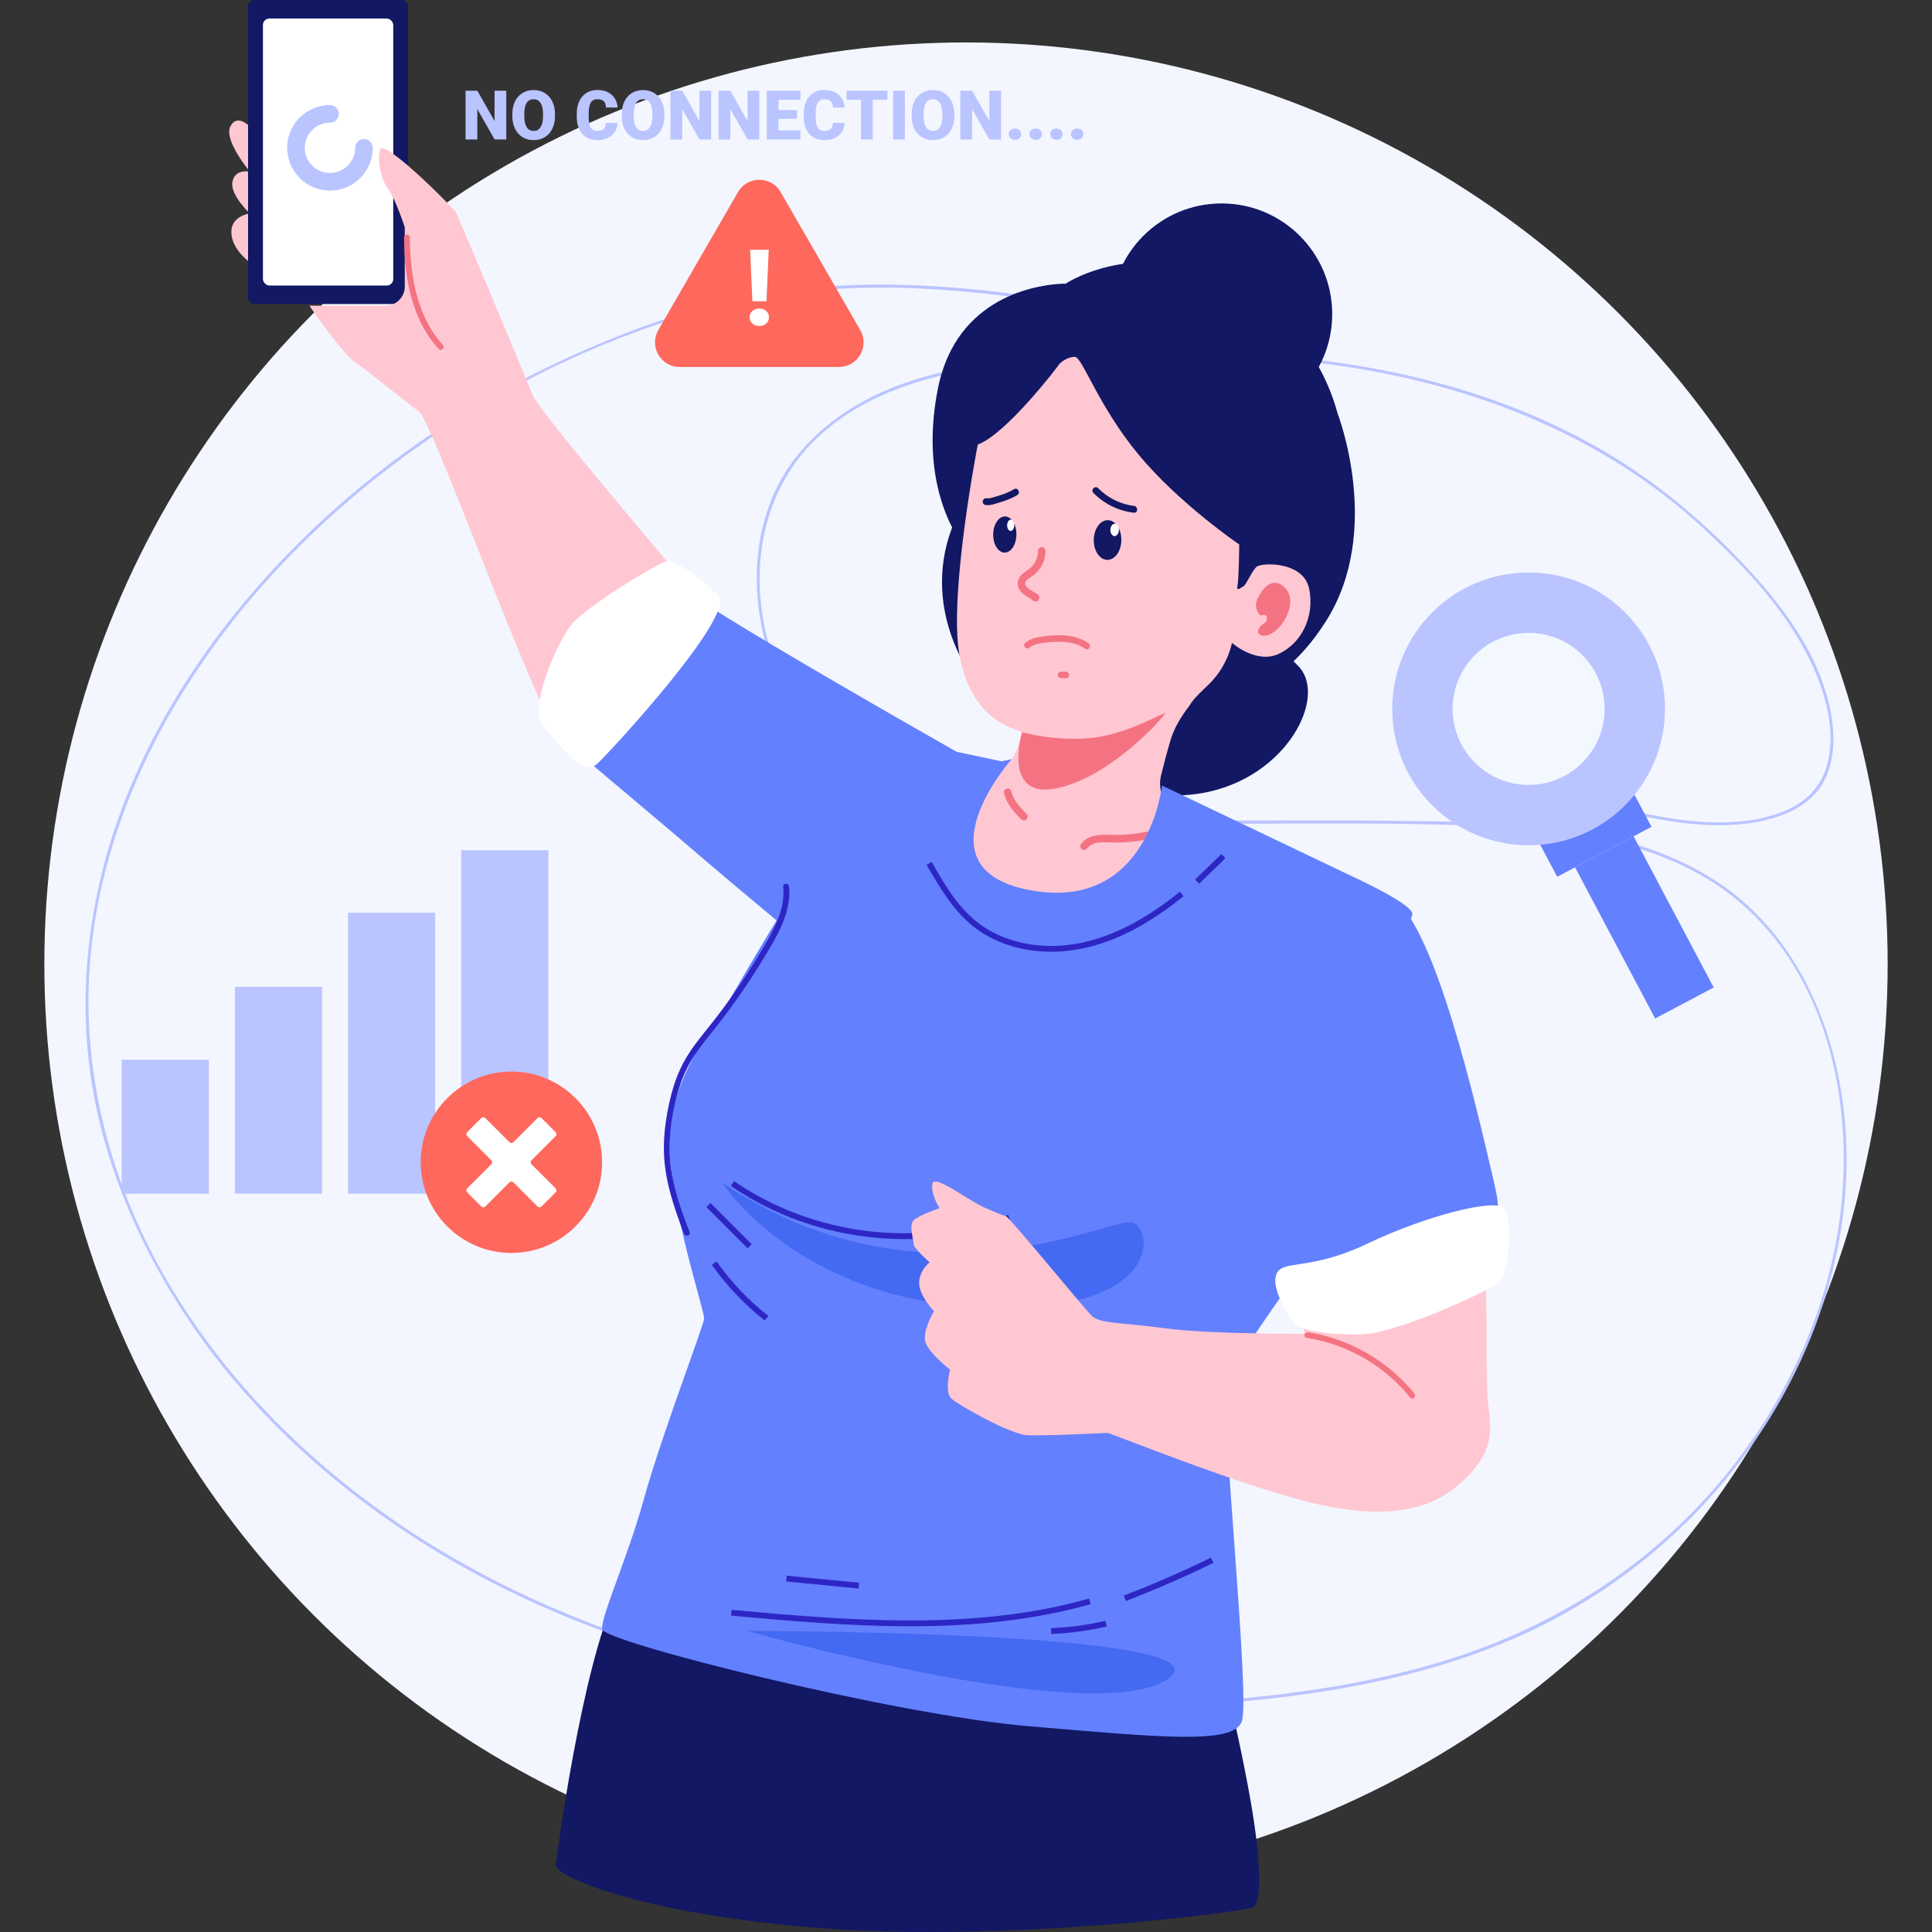 <?xml version="1.0" encoding="UTF-8"?>
<svg id="Layer_2" data-name="Layer 2" xmlns="http://www.w3.org/2000/svg" viewBox="0 0 1000 1000">
  <rect x="0" y="0" width="1000" height="1000" fill="#333333" stroke="none"/>
  <defs>
    <style>
      .cls-1 {
        fill: #bac4ff;
      }

      .cls-1, .cls-2, .cls-3, .cls-4, .cls-5, .cls-6, .cls-7, .cls-8, .cls-9, .cls-10, .cls-11 {
        stroke-width: 0px;
      }

      .cls-2 {
        fill: #f3f8ff;
      }

      .cls-3 {
        fill: #6380fe;
      }

      .cls-4 {
        fill: #f47382;
      }

      .cls-5 {
        fill: #f3f6ff;
      }

      .cls-6 {
        fill: #2d26c4;
      }

      .cls-7 {
        fill: #fff;
      }

      .cls-8 {
        fill: #4469f2;
      }

      .cls-9 {
        fill: #121863;
      }

      .cls-10 {
        fill: #ff685d;
      }

      .cls-11 {
        fill: #ffc7d2;
      }
    </style>
  </defs>
  <circle class="cls-5" cx="500" cy="499.02" r="477.05"/>
  <path class="cls-1" d="m577.12,160.63c-53.98-10.11-109.57-17.26-164.46-10.96-44.38,5.09-86.29,19.97-126.46,39.06-48.09,22.85-92.26,53.48-130.19,90.88-37.64,37.11-69.33,80.99-89.45,130.04-19.91,48.56-27.42,101.83-18.61,153.76s34.75,103.99,69.12,146.07,78.46,77.46,126.51,103.74c54.06,29.57,113.55,48.63,174.06,59.56,62.21,11.24,125.82,14.06,188.88,10.56,63.61-3.53,129.19-12.14,187.25-39.88,47.2-22.55,88.11-57.95,117.16-101.47,27.84-41.7,44.71-91.12,44.86-141.47.16-55.07-20.42-114.5-68.71-145.22-48.03-30.54-109.62-29.72-164.42-30.43-35.64-.46-71.27-.05-106.91-.12-34.15-.07-68.7.29-102.71-3.15-31.32-3.17-62.14-12.16-84.76-35.15-20.28-20.61-32.54-48.9-34.76-77.65-2.36-30.63,7.1-61.27,29.84-82.53,23.19-21.69,54.42-31.42,85.2-36.04,33.25-4.99,67.43-6.51,101.03-6.55s67.74,2.33,101.04,8.45c62.84,11.55,123.34,37.25,170.64,80.95,23.01,21.26,45.81,45.43,58.25,74.61,6.31,14.8,10.44,31.91,6.28,47.86-3.07,11.77-11.29,19.91-22.43,24.38-24.03,9.65-53.19,5.47-77.66-.06-.94-.21-1.34,1.23-.4,1.45,24.25,5.49,52.4,9.42,76.43.83,8.68-3.1,16.78-8.34,21.57-16.4,6.59-11.1,6.59-25.34,4.19-37.64-5.77-29.65-25.11-55.02-45.41-76.48-20.93-22.12-44.11-41.6-70.33-57.18-55.12-32.74-118.88-47.26-182.38-51.12-33.13-2.02-66.39-1.23-99.47,1.17-31.47,2.28-63.85,5.34-93.01,18.28-25.05,11.11-46.97,29.66-57.49,55.45s-9.82,56.27-.67,82.72c8.59,24.84,24.79,47.39,47.05,61.68,25.46,16.34,56.38,20.3,85.97,21.87,70.98,3.78,142.16.52,213.19,2.29,54.75,1.37,116.6,4.31,159.22,43.45,43.41,39.87,55.74,104.96,47.98,161.3-7.12,51.7-31.05,100.36-65.31,139.47-37.7,43.05-86.97,73.02-141.62,89.36-32.47,9.71-66.08,15.16-99.76,18.49s-64.13,4.62-96.25,4.35c-63.83-.54-127.85-8.07-189.44-25.14-57.79-16.02-113.5-40.59-162.31-75.66-45.26-32.52-84.91-73.78-112.59-122.35-27.64-48.48-42.4-103.82-38.45-159.74,3.79-53.74,23.94-105.16,53.3-149.99,30.19-46.1,69.95-85.88,114.75-117.82,40.3-28.74,85.72-51.73,132.84-67s92.45-18.77,139.83-15.55c30.1,2.04,59.99,6.57,89.62,12.12.94.18,1.35-1.27.4-1.45h0Z"/>
  <g>
    <g>
      <path class="cls-11" d="m129.35,65.55s-6.76-7.11-10.17,0,10.17,23.33,10.17,23.33c0,0-7.61-1.71-9.03,5.12s9.03,16.5,9.03,16.5c0,0-9.89,1.14-9.6,9.96.28,8.82,9.6,15.36,9.6,15.36v-70.28Z"/>
      <rect class="cls-9" x="128.39" y="0" width="82.85" height="157.37" rx="3.38" ry="3.38" transform="translate(339.63 157.37) rotate(-180)"/>
      <rect class="cls-7" x="136.09" y="9.58" width="67.45" height="138.22" rx="3.38" ry="3.38" transform="translate(339.63 157.37) rotate(-180)"/>
      <path class="cls-11" d="m363.81,312.43l-76.9,65.88c-20.67-40.41-64.43-163.19-70.39-165.64-1.6-.67-26.13-20.7-32.73-25.16-6.6-4.47-23.67-29.28-23.67-29.28h39.47c5.48,0,9.92-4.44,9.92-9.92v-30.7s-4.95-15.03-8.66-19.9c-3.71-4.88-5.77-14.22-4.12-20.31,1.65-6.09,37.52,29.66,39.17,32.49,1.65,2.84,35.3,83.34,39.84,94.72,2.72,6.81,50.33,63.47,88.07,107.82Z"/>
      <path class="cls-3" d="m495.23,389.16s-137.27-77.67-144.53-87.06-65.51,73.23-63.8,76.21,50.86,43.55,72.63,62.33c21.77,18.78,63.99,53.63,81.49,68.56,17.5,14.94,40.49,54.47,40.49,54.47l42.12-168.48-28.39-6.03Z"/>
      <path class="cls-7" d="m372.05,308.5s-20.91-20.91-28.6-17.5c-7.68,3.41-40.55,23.47-47.8,32.44-7.26,8.96-22.62,43.96-14.51,52.5,8.11,8.54,20.06,26.89,28.17,19.21,8.11-7.68,70.85-75.97,62.74-86.64Z"/>
      <path class="cls-4" d="m209.12,122.88c.16,15.94,2.26,32.56,10.06,46.73,2.19,3.99,4.86,7.7,7.93,11.06,1.31,1.43,3.42-.7,2.12-2.12-10.54-11.51-14.95-27.11-16.43-42.34-.43-4.43-.63-8.88-.67-13.32-.02-1.93-3.02-1.93-3,0h0Z"/>
      <path class="cls-1" d="m170.79,98.65c-12.21,0-22.14-9.93-22.14-22.14s9.93-22.14,22.14-22.14c2.52,0,4.56,2.04,4.56,4.56s-2.04,4.56-4.56,4.56c-7.18,0-13.03,5.84-13.03,13.03s5.84,13.03,13.03,13.03,13.03-5.84,13.03-13.03c0-2.52,2.04-4.56,4.56-4.56s4.56,2.04,4.56,4.56c0,12.21-9.93,22.14-22.14,22.14Z"/>
    </g>
    <g>
      <path class="cls-9" d="m662.38,201.47s30.6,52.41,17.65,83.38c-12.95,30.97-33.32,35.77-8.49,59.44,24.83,23.67-37.91,110.72-134.65,40.71-96.74-70.01-49.21-195.94,125.49-183.53Z"/>
      <g>
        <g>
          <path class="cls-9" d="m692.27,213.69h0c-1.31-4.7-2.89-9.3-4.8-13.77-3.07-7.23-6.95-14.15-11.79-20.59-2.23-3-4.67-5.88-7.33-8.65-.97-1.02-1.99-2.02-3.03-3.01-.54-.5-1.09-1.02-1.65-1.52-3.77-3.4-7.51-6.47-11.2-9.2-.11-.08-.21-.16-.31-.23-2.12-1.56-4.21-3.01-6.29-4.37-1.39-.91-2.79-1.77-4.17-2.58-5.1-3.03-10.09-5.46-14.94-7.41-4.53-1.81-8.95-3.19-13.22-4.21-17.08-4.08-31.82-2.37-42.65.56-.31.09-.63.18-.94.26-11.57,3.28-18.39,7.87-18.39,7.87,0,0-40.9-.93-59.25,34.33-2.91,5.6-5.25,12.11-6.79,19.69-4.24,21.12-3.14,38.23-.15,51.3v.02c2.05,9.01,5,16.11,7.71,21.28.16.32.32.62.49.92-.07.16-.15.33-.23.5,0,0,.22.43.65,1.22.48.91,1.24,2.27,2.24,4.03.5.88,1.07,1.86,1.69,2.94,5.33,9.15,15.08,24.82,28.03,41,.81,1.01,1.64,2.02,2.48,3.04h0c2.04,2.5,4.14,4.97,6.33,7.44.79.89,1.6,1.79,2.4,2.67.56.62,1.13,1.23,1.7,1.84,3.1,3.34,6.34,6.62,9.68,9.78.92.88,1.85,1.74,2.78,2.6,1.81,1.64,3.63,3.24,5.49,4.79,4.82,4.04,9.83,7.77,15,11.06,2.89,1.84,5.83,3.55,8.83,5.08h0c2.35,1.21,4.73,2.32,7.13,3.33.05.02.09.03.14.06h0c2.32.95,4.67,1.81,7.04,2.55,2.11.66,4.25,1.22,6.39,1.68,24.15-18.81,57.36-14.49,85.21-58.83,29.27-46.62,5.93-106.81,5.68-107.46Z"/>
          <path class="cls-11" d="m661.87,338.46c-11.71,5.39-24.22-5.72-24.22-5.72,0,0-1.92,11.33-11.3,20.8h0s-.03.03-.04.05c-.03.02-.07.06-.12.11-.14.14-.28.29-.42.42-.81.78-1.56,1.51-2.27,2.19-.11.11-.21.21-.32.31-3.57,3.45-5.89,5.8-7.58,8.73-3.9,5.05-7.8,11.25-9.69,17.58-1.85,6.19-3.56,12.78-4.95,18.41-1.95,7.95,1.81,16.17,8.98,19.6,28.26,13.52,91.06,50.78,31.05,92.49-14.69,10.21-117.48,4.06-136.89,4.15-40.27.18-95.58-84.35-34.04-112.48,0,0,49.94-7.29,53.58-12.18,3.63-4.88,5.38-13.95,5.38-13.95l-3.79-1.49c-3.8-1.48-23.26-7.44-28.7-38.93-5.45-31.5,9.57-108.46,9.57-108.46,14.39-5.13,41.19-40,41.9-41.23.73-1.23,4.56-4.17,8.36-4.16,3.81,0,11.92,25.12,32.88,50.5,20.96,25.38,52.18,46.61,52.18,46.61,0,0-.16,18.2-.9,21.4-.74,3.2,1.65.99,3.09.26,1.43-.74,4.35-7.86,6.75-10.08,2.4-2.21,24.29-3.14,27.26,11.38,2.97,14.52-4.05,28.28-15.74,33.66Z"/>
          <path class="cls-4" d="m529,378.98s17.56,4.98,36.38,2.92c18.81-2.05,38.19-14.06,37.7-12.59-.49,1.47-27.88,32.9-56.24,38.73-28.36,5.84-17.83-29.07-17.83-29.07Z"/>
          <path class="cls-4" d="m651.65,308.55s5.09-11.06,12.53-5.14c7.44,5.92,2.11,18.12-3.88,23.01-5.99,4.89-10.37,2.17-8.79-.9s4.43-2.82,4.21-5.4c-.22-2.58-1.41-1.85-2.84-1.61-1.43.24-4.7-5.18-1.22-9.97Z"/>
          <ellipse class="cls-9" cx="573.27" cy="279.52" rx="10.27" ry="7.14" transform="translate(285.57 848.73) rotate(-89.18)"/>
          <ellipse class="cls-7" cx="576.92" cy="274.28" rx="3.2" ry="2.2" transform="translate(294.53 847.27) rotate(-89.19)"/>
          <ellipse class="cls-9" cx="520.07" cy="276.67" rx="9.36" ry="6.01" transform="translate(236.72 793.12) rotate(-89.26)"/>
          <ellipse class="cls-7" cx="523.15" cy="271.89" rx="2.91" ry="1.85" transform="translate(244.61 791.53) rotate(-89.27)"/>
          <path class="cls-9" d="m510.29,261.42c1.43.21,2.88-.09,4.26-.48s2.75-.81,4.11-1.25c2.72-.89,5.41-1.94,7.87-3.43,1.89-1.14.28-4.23-1.62-3.08-2.22,1.34-4.6,2.3-7.05,3.09-1.23.4-2.47.77-3.7,1.14s-2.45.69-3.76.5c-.91-.14-1.73.84-1.76,1.71-.03,1.04.73,1.67,1.65,1.8h0Z"/>
          <path class="cls-9" d="m565.91,255.11c5.69,5.76,13.07,9.35,20.99,10.28,2.17.26,2.27-3.26.11-3.52-6.99-.83-13.61-4.12-18.61-9.19-1.56-1.58-4.05.84-2.48,2.42h0Z"/>
          <g>
            <path class="cls-4" d="m559.57,436.78c3.8-4.89,9.92-4.86,15.43-4.68,6.19.2,12.37-.35,18.46-1.58,2.45-.5,3.01,3.46.57,3.95-5.68,1.15-11.43,1.69-17.21,1.65-4.57-.03-10.88-1.18-14.18,3.06-1.56,2.01-4.65-.38-3.08-2.4h0Z"/>
            <path class="cls-4" d="m523.52,409.8c.04.18.08.35.12.53.04.16.06.22,0,.02.09.32.19.63.3.94.21.59.46,1.16.74,1.72.13.27.27.53.42.79.17.32-.06-.08.06.1.08.12.15.25.23.38.34.53.69,1.05,1.07,1.55,1.5,2.02,3.25,3.82,5,5.59.72.73.45,2.23-.33,2.81-.94.7-1.94.46-2.72-.32-3.79-3.84-7.54-7.96-8.72-13.49-.22-1.02.64-2.17,1.63-2.29,1.1-.13,1.97.57,2.2,1.67h0Z"/>
          </g>
          <path class="cls-4" d="m541.11,285.4c.06,5.37-2.92,10.16-7.17,13.08-1.32.91-4.16,2.32-3.1,4.37,1.24,2.39,4.4,3.33,6.37,4.93,1.95,1.58-.38,4.79-2.34,3.2-2.35-1.91-5.37-2.93-7.07-5.62-1.69-2.68-1.24-5.66.96-7.87,1.86-1.87,4.33-2.87,5.99-5,1.7-2.18,2.55-4.77,2.52-7.55-.01-1.08,1.21-1.87,2.15-1.76,1.15.14,1.68,1.13,1.69,2.21h0Z"/>
          <g>
            <path class="cls-4" d="m532.88,335.22c1.98-1.61,4.55-2.1,6.98-2.44,2.51-.34,5.05-.55,7.59-.59,5.02-.08,10.06.67,14.26,3.64,1.73,1.22,3.46-1.65,1.74-2.87-4.78-3.38-10.64-4.28-16.34-4.14-2.82.07-5.65.33-8.45.74s-5.66,1.3-8.01,3.2c-1.66,1.35.59,3.78,2.23,2.44h0Z"/>
            <path class="cls-4" d="m549.13,351.01c.86.02,1.73.05,2.59.07.42.01.86-.17,1.17-.46s.52-.76.51-1.18-.13-.89-.44-1.2-.7-.51-1.14-.52l-2.59-.07c-.42-.01-.86.17-1.17.46s-.52.76-.51,1.18.13.89.44,1.2.7.51,1.14.52h0Z"/>
          </g>
        </g>
        <g>
          <path class="cls-9" d="m627.44,842.12s12.58,48.86,19.65,88.75c7.07,39.89,4.72,54.01,1.89,56.21s-125.97,18.44-223.16,10.98c-97.19-7.46-138.5-27.66-138.13-32.49s13.58-102.85,31.03-139.25c17.46-36.4,308.72,15.81,308.72,15.81Z"/>
          <path class="cls-3" d="m635.08,714.9c2.6-8.09,27.54-43.53,44.28-66.8,0,0,0,0,0,0,18.17-33.01,18.84-92.68,18.62-111.66-.17-14.64,28.29-45.01,33.03-62.99,1.35-5.12-30.63-19.62-35.67-22.02-27.82-13.25-93.88-44.85-93.88-44.85,0,0-6.92,65.1-67.62,54.3-60.7-10.8-10.22-67.95-10.22-67.95,0,0-35.84,7.76-50.19,10.58,0,0-25.68,9.9-38.28,22.77-12.61,12.87-63.41,101.31-63.41,101.31,0,0-25.4,30.13-25.24,63.84.16,33.7,18.33,87.29,17.96,91.15s-22.54,61.94-31.05,92.85c-8.51,30.91-22.47,61.3-21.74,67.85.74,6.55,150.69,44.25,220.73,50.2,70.04,5.95,105.47,9.4,110.27-2.22,4.8-11.63-11.55-164.07-7.6-176.36Z"/>
          <g>
            <rect class="cls-6" x="616.97" y="448.24" width="18.94" height="3" transform="translate(-136.34 563.11) rotate(-44.13)"/>
            <path class="cls-6" d="m544.13,492.63c-15.55,0-30.18-4.74-41.01-13.63-10.36-8.5-17.33-20.65-23.49-31.38l2.6-1.49c6.32,11.01,12.85,22.4,22.79,30.55,13.8,11.32,34.18,15.57,54.51,11.35,16.69-3.46,33.43-12.13,51.19-26.49l1.89,2.33c-18.14,14.67-35.3,23.54-52.47,27.1-5.37,1.11-10.74,1.66-16.01,1.66Z"/>
            <path class="cls-6" d="m468.27,641.36c-31.82,0-63.64-9.4-90-27.53l1.7-2.47c40.95,28.16,95.31,34.85,141.86,17.46l1.05,2.81c-17.48,6.53-36.05,9.73-54.6,9.73Z"/>
            <rect class="cls-6" x="375.8" y="619.34" width="3" height="30.15" transform="translate(-337.98 452.19) rotate(-44.97)"/>
            <path class="cls-6" d="m395.84,683.5c-10.47-8.25-19.69-17.94-27.41-28.81l2.45-1.74c7.55,10.64,16.57,20.12,26.82,28.19l-1.86,2.36Z"/>
            <path class="cls-6" d="m582.73,828.67l-1.08-2.8c15.26-5.87,30.44-12.47,45.12-19.64l1.32,2.7c-14.76,7.2-30.02,13.84-45.36,19.74Z"/>
            <path class="cls-6" d="m470.81,841.75c-31.65,0-63.02-2.85-92.42-5.51l.27-2.99c58.42,5.3,124.65,11.31,185.06-5.84l.82,2.89c-30.41,8.63-62.21,11.46-93.73,11.46Z"/>
            <path class="cls-6" d="m544.15,845.75l-.12-3c9.47-.39,18.94-1.68,28.16-3.83l.68,2.92c-9.4,2.2-19.07,3.51-28.72,3.91Z"/>
            <rect class="cls-6" x="424.32" y="800.08" width="3" height="37.65" transform="translate(-430.49 1163.37) rotate(-84.44)"/>
          </g>
          <path class="cls-8" d="m373.72,612.07s38.31,60.23,133.61,64.53c95.3,4.3,89.76-40.96,78.73-43.86-11.02-2.91-109.52,48.89-212.34-20.67Z"/>
          <path class="cls-8" d="m386.85,844.18s177.79,50.54,217.1,25.2c39.32-25.34-217.1-25.2-217.1-25.2Z"/>
        </g>
      </g>
      <circle class="cls-9" cx="632.29" cy="162.56" r="57.26"/>
      <path class="cls-6" d="m405.39,458.9c1.29,12.75-6.06,24.47-12.35,34.95-6.64,11.08-13.9,21.79-21.75,32.05-3.86,5.05-7.98,9.9-11.74,15.02s-6.91,10.56-9.19,16.5-3.83,12.22-4.97,18.5c-1.21,6.61-1.89,13.35-1.75,20.07.32,14.82,5.15,28.87,10.41,42.57.68,1.78,3.59,1.01,2.89-.8-4.62-12.06-9.1-24.46-10.09-37.45s1.15-26.66,5.32-39.07c2.05-6.1,4.97-11.73,8.67-17s7.7-9.92,11.54-14.88c7.89-10.19,15.22-20.81,21.93-31.82,7-11.49,15.51-24.59,14.09-38.67-.19-1.9-3.19-1.92-3,0h0Z"/>
    </g>
    <g>
      <g>
        <path class="cls-11" d="m667.9,652.72l7.33,37.65s-48.95.27-72.33-2.86c-23.38-3.14-33.64-2.28-37.92-6.56-4.28-4.28-42.77-51.32-44.48-51.6-1.71-.29-2.28-.57-10.83-4.28-8.55-3.71-26.23-17.68-27.09-12.26s3.71,12.54,3.71,12.54c0,0-10.83,3.71-13.4,6.27s0,9.98,0,12.26,8.27,9.5,8.27,9.5c0,0-5.42,4.18-5.42,10.74s7.7,14.54,7.7,14.54c0,0-6.56,10.83-4.28,16.54s12.54,13.69,12.54,13.69c0,0-2.85,11.4.57,14.83,3.42,3.42,30.51,18.53,39.06,19.1,8.55.57,40.2-1.14,41.91-1.14s78.26,31.36,115.04,38.2c36.78,6.84,56.02-.86,69.71-14.11,13.69-13.26,14.54-22.24,12.4-38.06-2.14-15.82.86-63.72-3.85-97.08-4.7-33.36-98.65,22.1-98.65,22.1Z"/>
        <path class="cls-3" d="m654.5,636.01c2.87,12.91,5.3,21.9,5.98,23.97,2.56,7.86,15.82,7.86,23.09,7.86,7.27,0,30.8-1.72,62.02-14.11,31.21-12.4,30.36-22.67,29.51-32.5-.13-1.58-1.07-6.21-2.65-12.93-8.21-35.03-29.58-128.47-51.16-142.91,0,0-53.53-6.25-72.35,36.52-13.86,31.49-2.44,98.06,5.57,134.11Z"/>
      </g>
      <path class="cls-7" d="m669.53,684.33s-11.79-15.79-9.04-24.34,16.39-1.55,47.19-16.25c30.8-14.7,66.85-23.75,71.05-18.18,4.2,5.58,2.83,33.6-3.35,38.48-6.17,4.88-53,26.25-70.5,26.6-17.5.35-32.32-1.76-35.35-6.3Z"/>
      <path class="cls-4" d="m676.28,692.46c16.27,2.55,31.69,9.82,43.99,20.79,3.5,3.12,6.73,6.53,9.68,10.17,1.21,1.5,3.32-.63,2.12-2.12-10.63-13.16-25.11-23.05-41.15-28.38-4.51-1.5-9.14-2.61-13.84-3.35-1.89-.3-2.7,2.59-.8,2.89h0Z"/>
    </g>
  </g>
  <g>
    <path class="cls-1" d="m262.05,72.18h-6.05l-8.94-15.7v15.7h-6.08v-25.23h6.08l8.92,15.7v-15.7h6.06v25.23Z"/>
    <path class="cls-1" d="m287.26,60.08c0,2.46-.46,4.64-1.37,6.53-.91,1.89-2.21,3.35-3.89,4.38-1.68,1.02-3.6,1.53-5.74,1.53s-4.05-.49-5.72-1.48c-1.66-.99-2.96-2.4-3.89-4.24-.93-1.84-1.42-3.94-1.46-6.32v-1.42c0-2.47.45-4.65,1.36-6.54.91-1.89,2.21-3.35,3.9-4.37s3.62-1.54,5.78-1.54,4.04.51,5.72,1.53c1.67,1.02,2.98,2.46,3.91,4.34.93,1.88,1.4,4.03,1.41,6.45v1.16Zm-6.19-1.06c0-2.51-.42-4.41-1.26-5.71-.84-1.3-2.04-1.95-3.6-1.95-3.05,0-4.66,2.29-4.83,6.86l-.02,1.85c0,2.47.41,4.37,1.23,5.7s2.04,1.99,3.66,1.99,2.72-.65,3.55-1.96c.83-1.31,1.25-3.18,1.27-5.63v-1.16Z"/>
    <path class="cls-1" d="m319.65,63.64c-.08,1.76-.55,3.31-1.42,4.65s-2.08,2.39-3.65,3.13c-1.57.74-3.35,1.11-5.36,1.11-3.32,0-5.93-1.08-7.83-3.24-1.91-2.16-2.86-5.21-2.86-9.15v-1.25c0-2.47.43-4.64,1.29-6.49.86-1.85,2.1-3.29,3.72-4.3,1.62-1.01,3.49-1.52,5.61-1.52,3.06,0,5.52.81,7.38,2.42s2.92,3.83,3.17,6.66h-6.07c-.05-1.54-.43-2.64-1.16-3.31-.73-.67-1.84-1-3.33-1s-2.62.57-3.33,1.7c-.7,1.13-1.07,2.94-1.11,5.42v1.79c0,2.69.34,4.61,1.01,5.77s1.84,1.73,3.49,1.73c1.4,0,2.47-.33,3.21-.99.74-.66,1.13-1.7,1.18-3.14h6.05Z"/>
    <path class="cls-1" d="m343.89,60.08c0,2.46-.46,4.64-1.37,6.53-.91,1.89-2.21,3.35-3.89,4.38-1.68,1.02-3.6,1.53-5.74,1.53s-4.05-.49-5.72-1.48c-1.66-.99-2.96-2.4-3.89-4.24-.93-1.84-1.42-3.94-1.46-6.32v-1.42c0-2.47.45-4.65,1.36-6.54.91-1.89,2.21-3.35,3.9-4.37s3.62-1.54,5.78-1.54,4.04.51,5.72,1.53c1.67,1.02,2.98,2.46,3.91,4.34.93,1.88,1.4,4.03,1.41,6.45v1.16Zm-6.19-1.06c0-2.51-.42-4.41-1.26-5.71-.84-1.3-2.04-1.95-3.6-1.95-3.05,0-4.66,2.29-4.83,6.86l-.02,1.85c0,2.47.41,4.37,1.23,5.7s2.04,1.99,3.66,1.99,2.72-.65,3.55-1.96c.83-1.31,1.25-3.18,1.27-5.63v-1.16Z"/>
    <path class="cls-1" d="m368.1,72.18h-6.05l-8.94-15.7v15.7h-6.08v-25.23h6.08l8.92,15.7v-15.7h6.06v25.23Z"/>
    <path class="cls-1" d="m393.01,72.18h-6.05l-8.94-15.7v15.7h-6.08v-25.23h6.08l8.92,15.7v-15.7h6.06v25.23Z"/>
    <path class="cls-1" d="m412.51,61.47h-9.56v6.03h11.3v4.68h-17.38v-25.23h17.41v4.7h-11.33v5.32h9.56v4.51Z"/>
    <path class="cls-1" d="m437.13,63.64c-.08,1.76-.55,3.31-1.42,4.65s-2.08,2.39-3.65,3.13c-1.57.74-3.35,1.11-5.36,1.11-3.32,0-5.93-1.08-7.83-3.24-1.91-2.16-2.86-5.21-2.86-9.15v-1.25c0-2.47.43-4.64,1.29-6.49.86-1.85,2.1-3.29,3.72-4.3,1.62-1.01,3.49-1.52,5.61-1.52,3.06,0,5.52.81,7.38,2.42s2.92,3.83,3.17,6.66h-6.07c-.05-1.54-.43-2.64-1.16-3.31-.73-.67-1.84-1-3.33-1s-2.62.57-3.33,1.7c-.7,1.13-1.07,2.94-1.11,5.42v1.79c0,2.69.34,4.61,1.01,5.77s1.84,1.73,3.49,1.73c1.4,0,2.47-.33,3.21-.99.74-.66,1.13-1.7,1.18-3.14h6.05Z"/>
    <path class="cls-1" d="m459.31,51.65h-7.57v20.53h-6.08v-20.53h-7.43v-4.7h21.09v4.7Z"/>
    <path class="cls-1" d="m468.36,72.18h-6.07v-25.23h6.07v25.23Z"/>
    <path class="cls-1" d="m493.95,60.08c0,2.46-.46,4.64-1.37,6.53-.91,1.89-2.21,3.35-3.89,4.38-1.68,1.02-3.6,1.53-5.74,1.53s-4.05-.49-5.72-1.48c-1.66-.99-2.96-2.4-3.89-4.24-.93-1.84-1.42-3.94-1.46-6.32v-1.42c0-2.47.45-4.65,1.36-6.54.91-1.89,2.21-3.35,3.9-4.37s3.62-1.54,5.78-1.54,4.04.51,5.72,1.53c1.67,1.02,2.98,2.46,3.91,4.34.93,1.88,1.4,4.03,1.41,6.45v1.16Zm-6.19-1.06c0-2.51-.42-4.41-1.26-5.71-.84-1.3-2.04-1.95-3.6-1.95-3.05,0-4.66,2.29-4.83,6.86l-.02,1.85c0,2.47.41,4.37,1.23,5.7s2.04,1.99,3.66,1.99,2.72-.65,3.55-1.96c.83-1.31,1.25-3.18,1.27-5.63v-1.16Z"/>
    <path class="cls-1" d="m518.15,72.18h-6.05l-8.94-15.7v15.7h-6.08v-25.23h6.08l8.92,15.7v-15.7h6.06v25.23Z"/>
    <path class="cls-1" d="m525.35,66.51c.92,0,1.69.27,2.3.82.61.55.92,1.25.92,2.11s-.31,1.56-.92,2.11c-.61.55-1.38.82-2.3.82s-1.71-.28-2.31-.83c-.61-.55-.91-1.25-.91-2.1s.3-1.54.91-2.1c.61-.55,1.38-.83,2.31-.83Z"/>
    <path class="cls-1" d="m536.07,66.51c.92,0,1.69.27,2.3.82.61.55.92,1.25.92,2.11s-.31,1.56-.92,2.11c-.61.55-1.38.82-2.3.82s-1.71-.28-2.31-.83c-.61-.55-.91-1.25-.91-2.1s.3-1.54.91-2.1c.61-.55,1.38-.83,2.31-.83Z"/>
    <path class="cls-1" d="m546.8,66.51c.92,0,1.69.27,2.3.82.61.55.92,1.25.92,2.11s-.31,1.56-.92,2.11c-.61.55-1.38.82-2.3.82s-1.71-.28-2.31-.83c-.61-.55-.91-1.25-.91-2.1s.3-1.54.91-2.1c.61-.55,1.38-.83,2.31-.83Z"/>
    <path class="cls-1" d="m557.52,66.51c.92,0,1.69.27,2.3.82.61.55.92,1.25.92,2.11s-.31,1.56-.92,2.11c-.61.55-1.38.82-2.3.82s-1.71-.28-2.31-.83c-.61-.55-.91-1.25-.91-2.1s.3-1.54.91-2.1c.61-.55,1.38-.83,2.31-.83Z"/>
  </g>
  <g>
    <path class="cls-10" d="m351.81,189.95c-4.61,0-8.75-2.39-11.05-6.38-2.31-4-2.31-8.77,0-12.76l41.2-71.37c2.31-4,6.44-6.38,11.05-6.38s8.75,2.39,11.05,6.38l41.2,71.37c2.31,4,2.31,8.77,0,12.76-2.31,4-6.44,6.38-11.05,6.38h-82.41Z"/>
    <path class="cls-7" d="m388,164.22c0-1.32.48-2.41,1.43-3.25.95-.85,2.15-1.27,3.58-1.27s2.62.42,3.58,1.27c.95.85,1.43,1.93,1.43,3.25s-.48,2.41-1.43,3.25c-.96.85-2.15,1.27-3.58,1.27s-2.62-.42-3.58-1.27c-.96-.85-1.43-1.93-1.43-3.25Zm8.73-8.3h-7.31l-1.15-26.65h9.62l-1.15,26.65Z"/>
  </g>
  <g>
    <rect class="cls-3" x="793.9" y="405.14" width="55.23" height="37.91" transform="translate(-102.95 434.07) rotate(-27.92)"/>
    <rect class="cls-3" x="833.98" y="435.69" width="34.28" height="88.57" transform="translate(-125.67 454.44) rotate(-27.92)"/>
    <circle class="cls-1" cx="791.21" cy="366.92" r="70.59"/>
    <circle class="cls-2" cx="791.21" cy="366.92" r="39.34"/>
  </g>
  <g>
    <g>
      <rect class="cls-1" x="62.99" y="548.5" width="45.11" height="69.35"/>
      <rect class="cls-1" x="121.56" y="510.79" width="45.11" height="107.05"/>
      <rect class="cls-1" x="180.14" y="472.42" width="45.11" height="145.43"/>
      <rect class="cls-1" x="238.71" y="440.1" width="45.11" height="177.74"/>
    </g>
    <g>
      <circle class="cls-10" cx="264.7" cy="601.59" r="46.94"/>
      <path class="cls-7" d="m275.08,602.6c-.56-.56-.56-1.46,0-2.02l12.52-12.52c.56-.56.56-1.46,0-2.02l-7.35-7.35c-.56-.56-1.46-.56-2.02,0l-12.52,12.52c-.56.56-1.46.56-2.02,0l-12.52-12.52c-.56-.56-1.46-.56-2.02,0l-7.35,7.35c-.56.56-.56,1.46,0,2.02l12.52,12.52c.56.56.56,1.46,0,2.02l-12.52,12.52c-.56.56-.56,1.46,0,2.02l7.35,7.35c.56.56,1.46.56,2.02,0l12.52-12.52c.56-.56,1.46-.56,2.02,0l12.52,12.52c.56.56,1.46.56,2.02,0l7.35-7.35c.56-.56.56-1.46,0-2.02l-12.52-12.52Z"/>
    </g>
  </g>
</svg>